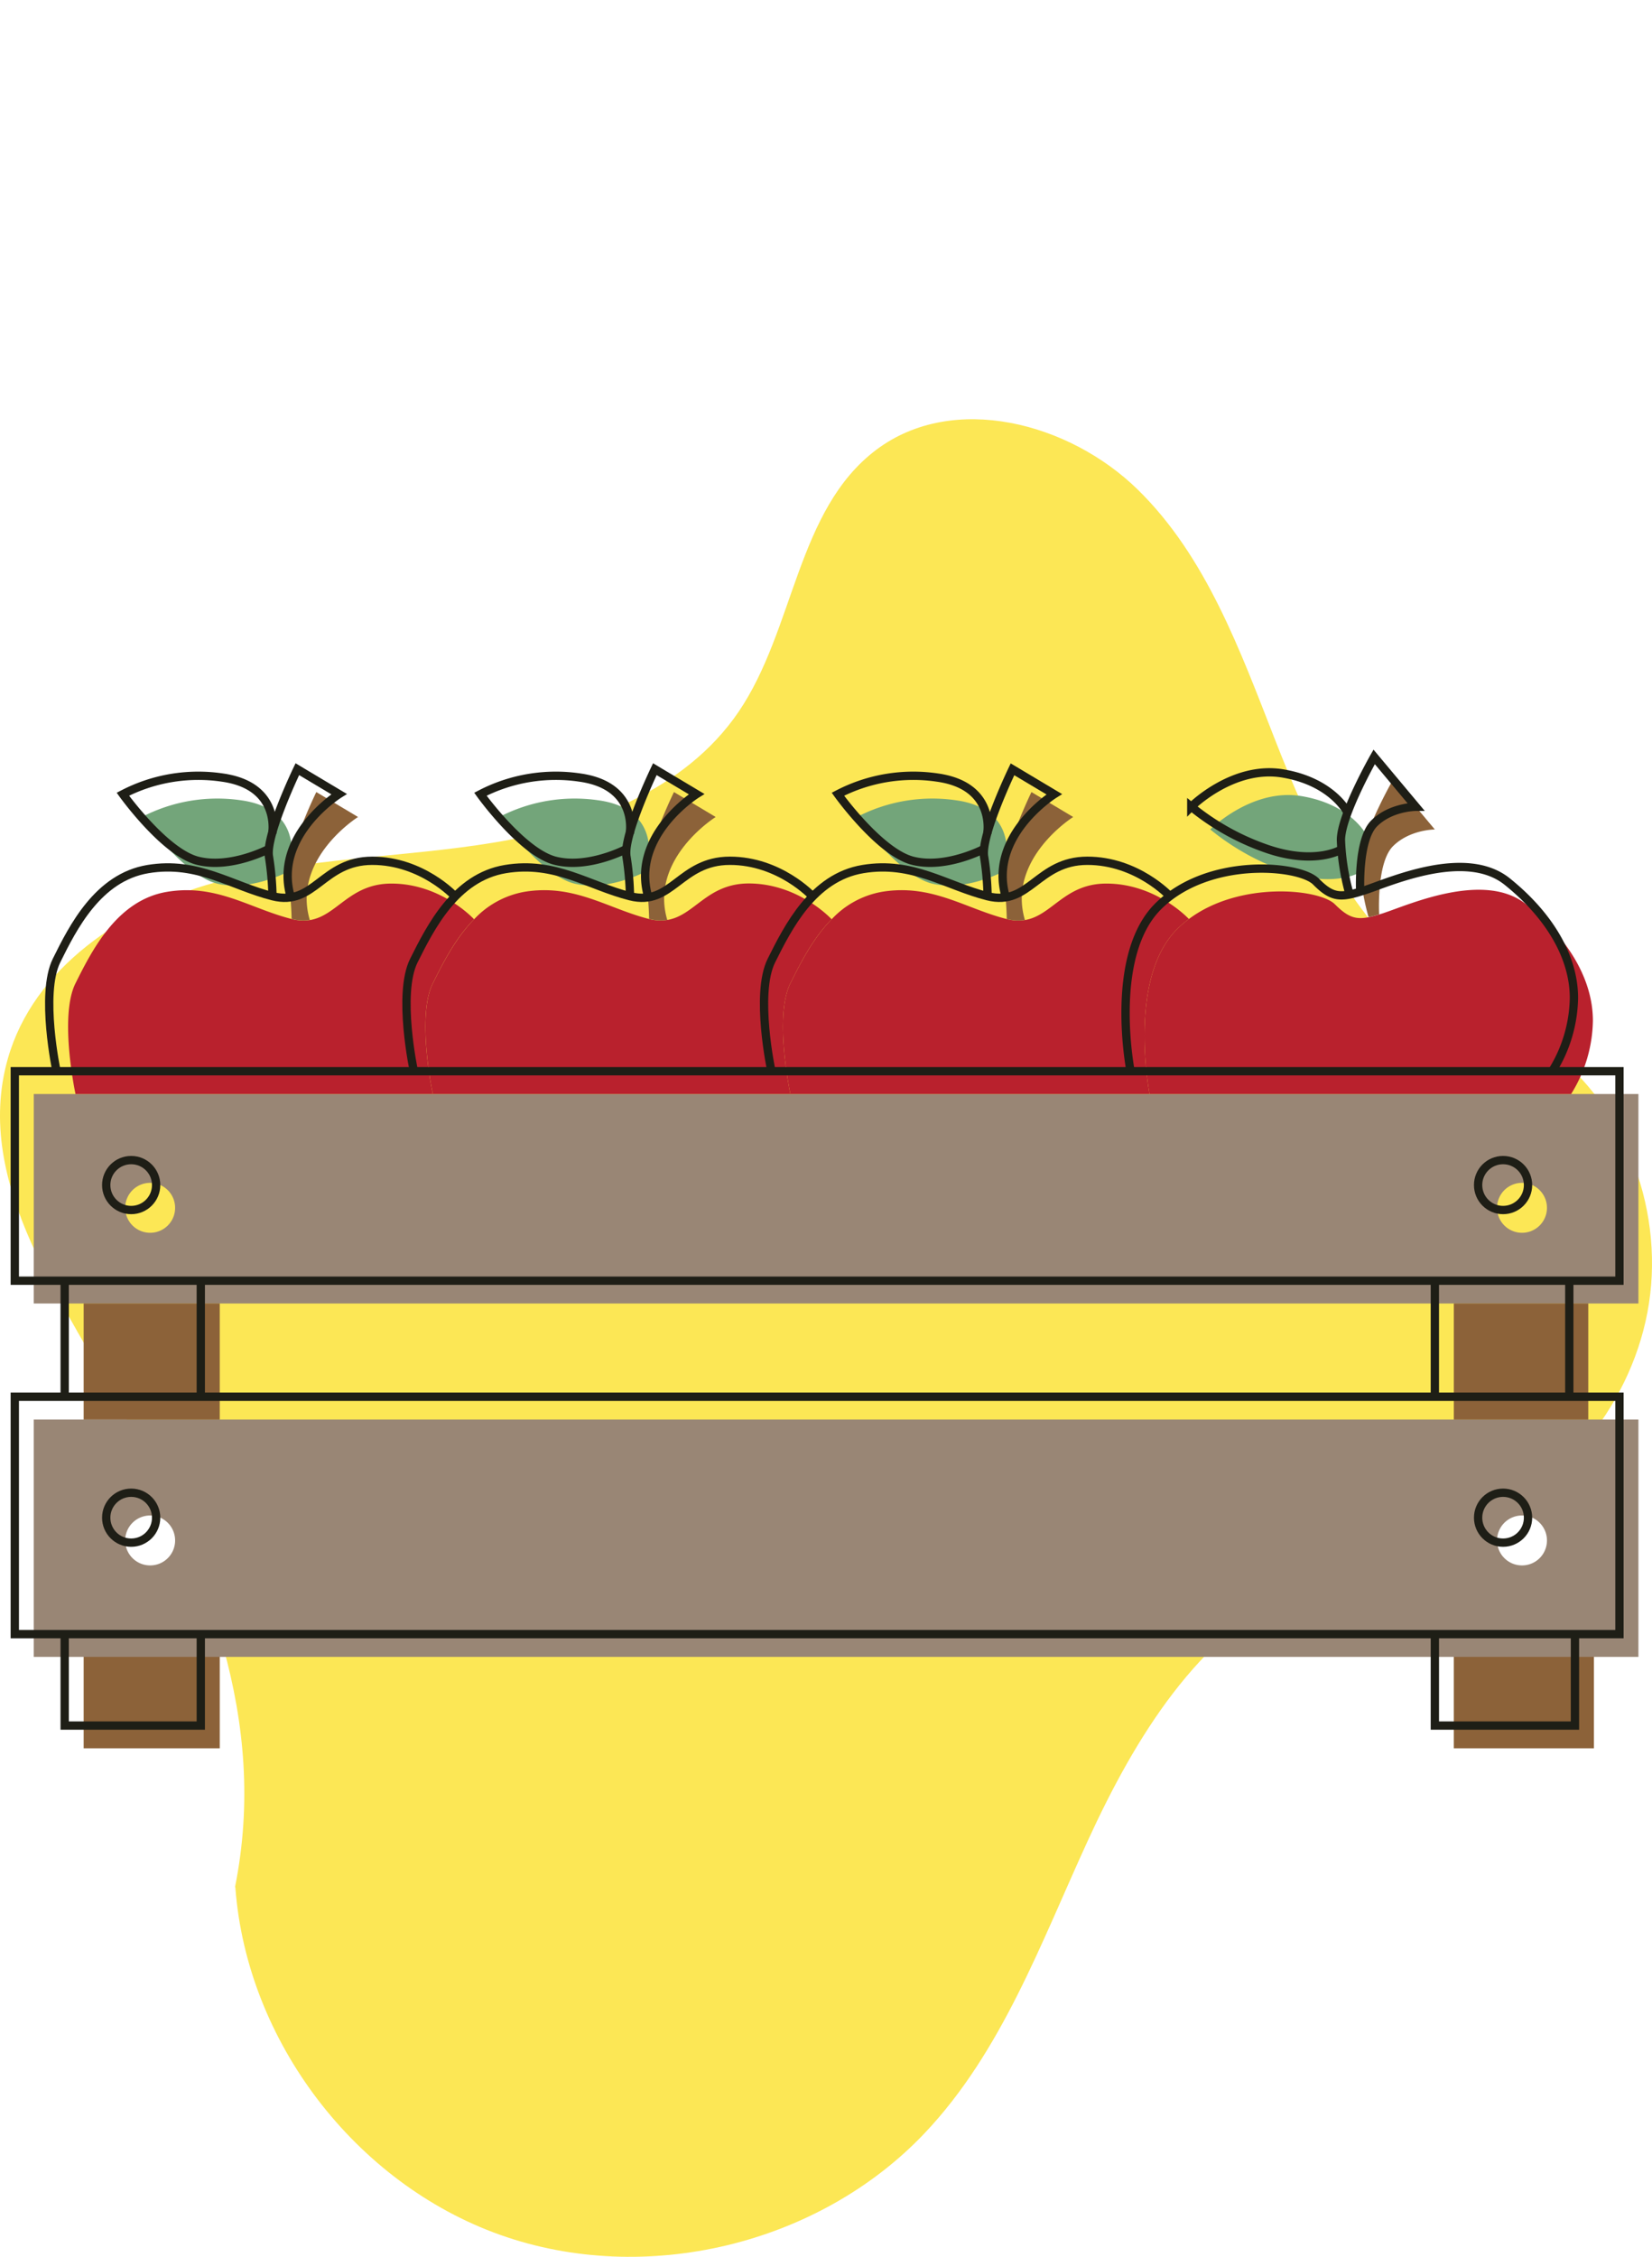 <svg xmlns="http://www.w3.org/2000/svg" id="Calque_1" data-name="Calque 1" viewBox="115.1 54.53 435.48 594.82">
    <defs>
        <style>.cls-1{fill:#fce755;}.cls-2{font-size:50px;stroke:#000;font-family:CooperBlack, Cooper
            Black;}.cls-2,.cls-7{fill:none;}.cls-3{fill:#998675;}.cls-4{fill:#8c6239;}.cls-5{fill:#b9212d;}.cls-6{fill:#73a57a;}.cls-7{stroke:#1e1e16;stroke-miterlimit:10;stroke-width:2.19px;}
        </style>
    </defs>
    <path class="cls-1"
          d="M177.07,551.82c8.81-44.16-7.6-83.29-28.52-123.15-16-30.41-40.75-62-31.4-95.06,6.8-24,30.44-39.73,54.46-46.44s49.39-6.52,74-10.62,50.1-13.75,64.15-34.36c14.85-21.79,15.3-53.36,36.41-69.17,20.25-15.16,50.77-7.14,68.85,10.55s27,42.45,36.22,66,20.33,47.9,40.89,62.62c9.83,7,21.33,11.47,31,18.68,21,15.58,31.11,43.86,26.25,69.52s-23.89,47.81-48,57.87c-14.2,5.93-29.86,7.94-43.79,14.49-26.82,12.59-43.33,39.92-55.7,66.84s-22.69,55.71-43.08,77.2c-27.91,29.43-73.67,40.37-111.87,26.77s-66.75-51-69.79-91.44"/>
    <path class="cls-3"
          d="M547,428.67v62.56H124V428.67H547Zm-24.11,31.87a6.58,6.58,0,1,0-6.57,6.58A6.57,6.57,0,0,0,522.89,460.54Zm-361.63,0a6.58,6.58,0,1,0-6.58,6.58A6.57,6.57,0,0,0,161.26,460.54Z"/>
    <path class="cls-3"
          d="M547,342.87v55.21H124V342.87H547Zm-24.11,30a6.58,6.58,0,1,0-6.57,6.58A6.57,6.57,0,0,0,522.89,372.87Zm-361.63,0a6.58,6.58,0,1,0-6.58,6.58A6.57,6.57,0,0,0,161.26,372.87Z"/>
    <rect class="cls-4" x="498.34" y="491.23" width="36.93" height="24.1"/>
    <rect class="cls-4" x="498.34" y="398.08" width="35.44" height="30.59"/>
    <path class="cls-5"
          d="M535,323.56a37.48,37.48,0,0,1-5.74,19.31H418.13s-5.92-30.27,7.23-43.42a27.49,27.49,0,0,1,3.14-2.7C442,286.64,463,288.82,467,292.88c3.27,3.26,5.32,4.1,8.87,3.4a26.54,26.54,0,0,0,2.79-.73c.47-.14,1-.3,1.49-.48,6.58-2.19,26.3-11,37.26-2.19S535,312.6,535,323.56Z"/>
    <path class="cls-4"
          d="M475.33,274.68a118.81,118.81,0,0,1,7-14.68l11,13.15s-6.57,0-11,4.38-3.68,18-3.68,18a26.54,26.54,0,0,1-2.79.73,66.3,66.3,0,0,1-2.19-11.81c-.06-.86-.1-1.71-.1-2.55A23.09,23.09,0,0,1,475.33,274.68Z"/>
    <path class="cls-6"
          d="M473.68,284.47h-.1s-6.58,4-18.85,0a64.69,64.69,0,0,1-20.6-11.33s11-11,24.11-8.77c12.94,2.17,17,10.06,17.09,10.3a23.09,23.09,0,0,0-1.75,7.24C473.58,282.76,473.62,283.61,473.68,284.47Z"/>
    <path class="cls-5"
          d="M428.5,296.75a27.49,27.49,0,0,0-3.14,2.7c-13.15,13.15-7.23,43.42-7.23,43.42H323.45s-4.39-20.41,0-29.17c2.57-5.15,5.9-11.82,10.88-16.88a23.82,23.82,0,0,1,13.22-7.23c13.15-2.19,21.92,4.38,32.9,7.16a11.6,11.6,0,0,0,4.79.28h0c7.2-1.15,10.5-9.62,21.49-9.62C419.88,287.4,428.5,296.75,428.5,296.75Z"/>
    <path class="cls-4"
          d="M387,263.29,398,269.86s-17.52,11-12.72,27.16h0a11.6,11.6,0,0,1-4.79-.28,74.41,74.41,0,0,0-.93-10.49,7.69,7.69,0,0,1,0-2,25.57,25.57,0,0,1,.85-4.11.23.23,0,0,1,0-.07A128.25,128.25,0,0,1,387,263.29Z"/>
    <path class="cls-6"
          d="M367.28,265.48c14.67,2.09,13.24,13.61,13.1,14.61a.23.23,0,0,0,0,.07,25.57,25.57,0,0,0-.85,4.11s-10,5.32-18.78,3.13S341,269.86,341,269.86A43.12,43.12,0,0,1,367.28,265.48Z"/>
    <path class="cls-5"
          d="M334.26,296.75l.07.07c-5,5.06-8.31,11.73-10.88,16.88-4.39,8.76,0,29.17,0,29.17H229.2s-4.38-20.41,0-29.17c2.58-5.15,5.91-11.82,10.88-16.88a23.88,23.88,0,0,1,13.23-7.23c13.15-2.19,21.92,4.38,32.9,7.16A11.6,11.6,0,0,0,291,297h0c7.2-1.15,10.5-9.62,21.49-9.62C325.64,287.4,334.26,296.75,334.26,296.75Z"/>
    <path class="cls-4"
          d="M292.76,263.29l11,6.57S286.2,280.82,291,297h0a11.6,11.6,0,0,1-4.79-.28,74.41,74.41,0,0,0-.93-10.49,7.7,7.7,0,0,1,0-2,24.53,24.53,0,0,1,.85-4.11.23.23,0,0,1,0-.07A127.3,127.3,0,0,1,292.76,263.29Z"/>
    <path class="cls-6"
          d="M273,265.48c14.67,2.09,13.24,13.61,13.1,14.61a.23.23,0,0,0,0,.07,24.53,24.53,0,0,0-.85,4.11s-10,5.32-18.78,3.13-19.75-17.54-19.75-17.54A43.1,43.1,0,0,1,273,265.48Z"/>
    <path class="cls-5"
          d="M240,296.75l.07.07c-5,5.06-8.3,11.73-10.88,16.88-4.38,8.76,0,29.17,0,29.17H135s-4.38-20.41,0-29.17,11-21.92,24.11-24.11S181,294,192,296.75a11.6,11.6,0,0,0,4.79.28h0c7.19-1.15,10.49-9.62,21.48-9.62C231.39,287.4,240,296.75,240,296.75Z"/>
    <path class="cls-4"
          d="M191,284.28a24.82,24.82,0,0,1,.85-4.12.23.23,0,0,1,0-.07,128.25,128.25,0,0,1,6.63-16.8l11,6.57S192,280.82,196.76,297h0a11.6,11.6,0,0,1-4.79-.28,75.37,75.37,0,0,0-.94-10.49A7.62,7.62,0,0,1,191,284.28Z"/>
    <path class="cls-6"
          d="M178.79,265.48c14.67,2.09,13.24,13.61,13.1,14.61a.23.23,0,0,0,0,.07,24.82,24.82,0,0,0-.85,4.12c-.25.13-10.15,5.28-18.78,3.12s-19.75-17.54-19.75-17.54A43.12,43.12,0,0,1,178.79,265.48Z"/>
    <rect class="cls-4" x="137.15" y="491.23" width="35.88" height="24.1"/>
    <rect class="cls-4" x="137.15" y="398.08" width="35.88" height="30.59"/>
    <rect class="cls-7" x="119" y="422.67" width="423" height="62.56"/>
    <polygon class="cls-7" points="119 392.08 130.54 392.08 542 392.08 542 336.87 119 336.87 119 392.08"/>
    <polyline class="cls-7" points="168.03 485.23 168.03 509.33 132.15 509.33 132.15 485.23"/>
    <line class="cls-7" x1="132.15" y1="422.67" x2="132.15" y2="392.08"/>
    <line class="cls-7" x1="168.03" y1="392.08" x2="168.03" y2="422.67"/>
    <polyline class="cls-7" points="530.27 485.23 530.27 509.33 493.34 509.33 493.34 485.23"/>
    <line class="cls-7" x1="528.78" y1="422.67" x2="528.78" y2="392.08"/>
    <line class="cls-7" x1="493.34" y1="422.67" x2="493.34" y2="392.08"/>
    <circle class="cls-7" cx="149.68" cy="366.87" r="6.58"/>
    <circle class="cls-7" cx="511.32" cy="366.87" r="6.58"/>
    <circle class="cls-7" cx="149.68" cy="454.54" r="6.58"/>
    <circle class="cls-7" cx="511.32" cy="454.54" r="6.58"/>
    <path class="cls-7"
          d="M413.13,336.87s-5.92-30.27,7.23-43.42,37.26-11,41.64-6.57,6.58,4.38,13.15,2.19,26.3-11,37.26-2.19S530,306.6,530,317.56a37.48,37.48,0,0,1-5.74,19.31"/>
    <path class="cls-7"
          d="M473.66,289.55s-.7-13.63,3.68-18,11-4.38,11-4.38l-11-13.15s-8.76,15.34-8.76,21.92a60.74,60.74,0,0,0,2.29,14.36"/>
    <path class="cls-7"
          d="M470.33,268.69s-3.94-8.11-17.09-10.31-24.11,8.77-24.11,8.77a64.69,64.69,0,0,0,20.6,11.33c12.27,4,18.85,0,18.85,0"/>
    <path class="cls-7"
          d="M423.5,290.75s-8.62-9.35-21.77-9.35-15.29,12.13-26.28,9.35-19.75-9.35-32.9-7.16-19.72,15.34-24.1,24.11,0,29.17,0,29.17"/>
    <path class="cls-7"
          d="M380.24,291C375.43,274.82,393,263.86,393,263.86L382,257.29s-8.4,17.46-7.49,23a74.41,74.41,0,0,1,.93,10.49"/>
    <path class="cls-7"
          d="M375.36,274.16s2.26-12.49-13.08-14.68a43.12,43.12,0,0,0-26.3,4.38s11,15.34,19.75,17.54,18.78-3.13,18.78-3.13"/>
    <path class="cls-7"
          d="M329.26,290.75s-8.62-9.35-21.77-9.35-15.3,12.13-26.28,9.35-19.75-9.35-32.9-7.16-19.72,15.34-24.11,24.11,0,29.17,0,29.17"/>
    <path class="cls-7"
          d="M286,291c-4.81-16.21,12.72-27.17,12.72-27.17l-11-6.57s-8.39,17.46-7.48,23a74.41,74.41,0,0,1,.93,10.49"/>
    <path class="cls-7"
          d="M281.12,274.16s2.26-12.49-13.08-14.68a43.1,43.1,0,0,0-26.3,4.38s11,15.34,19.75,17.54,18.78-3.13,18.78-3.13"/>
    <path class="cls-7"
          d="M235,290.75s-8.62-9.35-21.77-9.35S198,293.53,187,290.75s-19.75-9.35-32.9-7.16S134.34,298.93,130,307.7s0,29.17,0,29.17"/>
    <path class="cls-7"
          d="M191.76,291c-4.82-16.21,12.72-27.17,12.72-27.17l-11-6.57s-8.4,17.46-7.49,23a75.37,75.37,0,0,1,.94,10.49"/>
    <path class="cls-7"
          d="M186.87,274.16s2.26-12.49-13.08-14.68a43.12,43.12,0,0,0-26.3,4.38s11,15.34,19.75,17.54S186,278.27,186,278.27"/>
</svg>